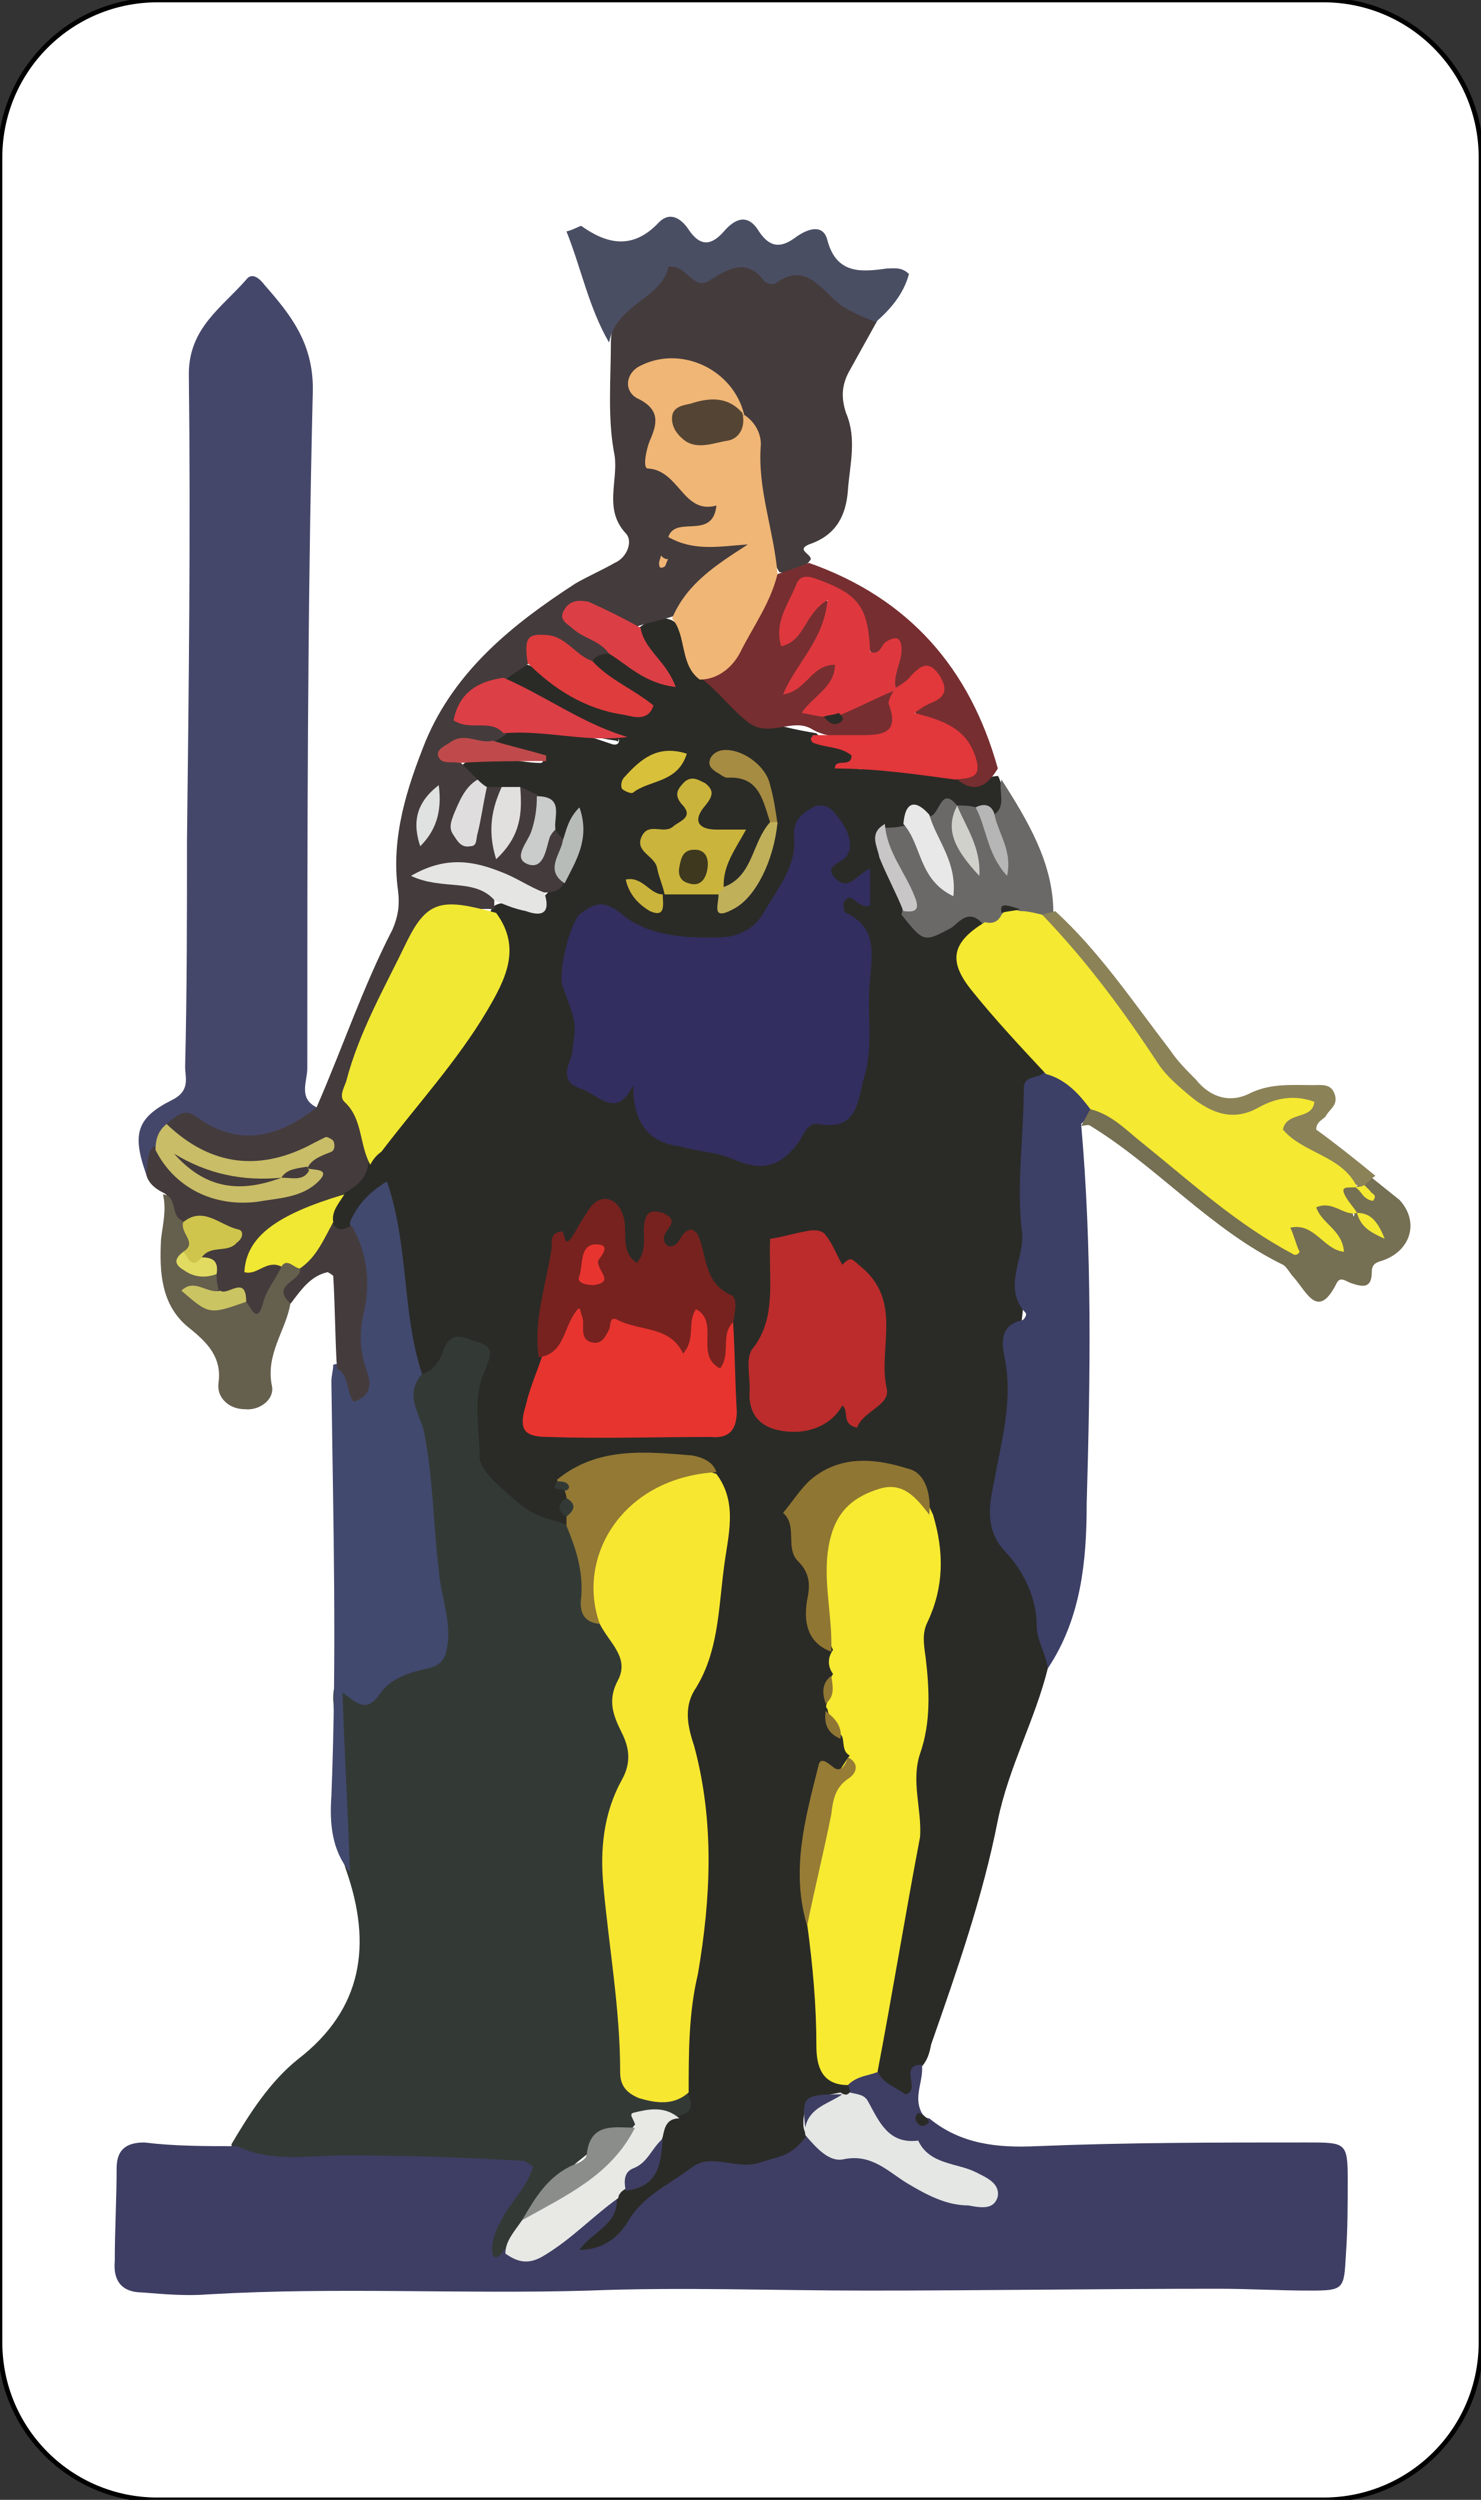 <?xml version="1.0" encoding="utf-8"?>
<!-- Generator: Adobe Illustrator 23.1.1, SVG Export Plug-In . SVG Version: 6.00 Build 0)  -->
<svg version="1.1" id="Livello_1" xmlns="http://www.w3.org/2000/svg" xmlns:xlink="http://www.w3.org/1999/xlink" x="0px" y="0px"
	 viewBox="0 0 80 135" style="enable-background:new 0 0 80 135;" xml:space="preserve">
<rect x="0" y="0" width="80" height="135" fill="#333333" stroke="none"/>
<style type="text/css">
	.st0{fill:#FFFFFF;stroke:#000000;stroke-width:0.251;stroke-miterlimit:10;}
	.st1{fill:#2A2B26;}
	.st2{fill:#333A36;}
	.st3{fill:#3E3E64;}
	.st4{fill:#45476A;}
	.st5{fill:#443B3C;}
	.st6{fill:#3C3F66;}
	.st7{fill:#42496E;}
	.st8{fill:#762E30;}
	.st9{fill:#4A4E63;}
	.st10{fill:#756F53;}
	.st11{fill:#6A6968;}
	.st12{fill:#655F4E;}
	.st13{fill:#8B8258;}
	.st14{fill:#322E5F;}
	.st15{fill:#F8E730;}
	.st16{fill:#F7EA31;}
	.st17{fill:#F5E931;}
	.st18{fill:#F0B675;}
	.st19{fill:#F1E833;}
	.st20{fill:#BC2C2C;}
	.st21{fill:#E8342F;}
	.st22{fill:#77221F;}
	.st23{fill:#E5E7E5;}
	.st24{fill:#E2373B;}
	.st25{fill:#907633;}
	.st26{fill:#937934;}
	.st27{fill:#E8E9E5;}
	.st28{fill:#CBB43C;}
	.st29{fill:#DD3F46;}
	.st30{fill:#DF3C3E;}
	.st31{fill:#977C35;}
	.st32{fill:#DB3F45;}
	.st33{fill:#E5E6E3;}
	.st34{fill:#E9E8E9;}
	.st35{fill:#C04A4B;}
	.st36{fill:#A68B42;}
	.st37{fill:#C1B05A;}
	.st38{fill:#DFDDDE;}
	.st39{fill:#E1E0DF;}
	.st40{fill:#D8C03A;}
	.st41{fill:#CACCCB;}
	.st42{fill:#C8C6C7;}
	.st43{fill:#B8BCB9;}
	.st44{fill:#B6B6B6;}
	.st45{fill:#8A8D89;}
	.st46{fill:#C9BD67;}
	.st47{fill:#CFC54C;}
	.st48{fill:#CBC462;}
	.st49{fill:#E0E1E1;}
	.st50{fill:#E1DB62;}
	.st51{fill:#DE383E;}
	.st52{fill:#D1D1CC;}
	.st53{fill:#544433;}
	.st54{fill:#3D381E;}
</style>
<path class="st0" d="M71.5,135h-63c-4.7,0-8.5-3.8-8.5-8.5V8.5C0,3.8,3.8,0,8.5,0h63C76.2,0,80,3.8,80,8.5v118
	C80,131.2,76.2,135,71.5,135z"/>
<path class="st1" d="M56.6,90.1c-0.7,2.8-2.1,5.3-2.7,8.2c-0.8,4.1-2.2,8.1-3.6,12.1c-0.1,0.5-0.2,0.9-0.6,1.3
	c-0.7,0.5,0.3,1.8-0.8,1.9c-1.1,0.1-1.8-0.7-2.1-1.8c0.4-4.3,1.6-8.5,1.8-12.8c0.3-4.8,0.2-9.6,1.2-14.3c0.2-0.8-0.1-1.6-0.2-2.4
	c-0.2-1.2-0.2-2.6-1.9-2.8c-1.9-0.3-3.3,0.3-4.4,1.7c-0.2,0.3-0.4,0.6-0.2,0.9c1.1,2,0.6,4.5,1.8,6.5c0.3,0.5,0.2,1.2,0.3,1.8
	c-0.1,0.5-0.2,0.9-0.2,1.4c0,0.2,0,0.4,0,0.6c0.1,0.6,0.4,1,0.7,1.5c0.2,0.4,0.4,0.8,0.3,1.2c-2.1,1.3-2.3,3.3-2.2,5.5
	c0,1.2-0.1,2.4,0.1,3.5c0.7,1.8,0.7,3.7,0.7,5.5c0,1.1,0.3,2,1.2,2.7c0.2,0.2,0.2,0.4,0.2,0.6c-0.1,0.2-0.3,0.4-0.5,0.5
	c-0.8,0.3-2,0.3-1.7,1.7c0,0.2,0,0.4,0,0.7c-0.6,1.4-1.7,2-3.2,1.8c-2.7-0.4-4.7,0.8-6.3,2.9c-0.2,0.3-0.4,0.5-0.7,0.7
	c-0.8,0.5-1.7,1.5-2.5,0.6c-0.7-0.8,0.6-1.2,1-1.8c0.3-0.4,0.5-0.8,0.8-1.2c0.2-0.3,0.4-0.5,0.7-0.7c1.2-0.5,1.6-1.5,1.7-2.7
	c0.1-0.5,0.4-1,0.9-1.2c0.9-0.4,0.5-1.2,0.5-1.8c-0.1-1.9-0.1-3.8,0.3-5.7c0.8-4,0.8-8.1-0.1-12.1c-0.4-1.6-0.1-3.1,0.5-4.6
	c1.1-3.1,1.6-6.3,0.8-9.6c-0.9-1.7-2.5-1-3.9-1.1c-1.2-0.1-2.3,0.5-3.5,0.8c-0.1,0-0.3,0-0.5,0.1c0.1,0.1,0.1,0.2,0.3,0.4
	c0.1,0.2,0.1,0.3,0.1,0.5c-0.1,0.5,0,1-0.1,1.4c-0.1,0.2-0.3,0.3-0.5,0.4c-2.9-0.3-4.7-2.1-4.8-5c0-0.5,0.1-1,0-1.4
	c-0.2-1.1,1-2.4,0.1-3.1c-1-0.7-1.3,1.5-2.5,1.2c-1.3-1.3-1.3-3.1-1.5-4.8c-0.2-1.4-0.2-2.8-0.6-4.2c-0.9-0.2-1,0.7-1.5,0.9
	c-0.5,0.3-1,0.7-1.5-0.1c-0.2-0.6,0-1.1,0.4-1.6c0.5-0.6,1.1-1.1,1.4-1.8c1.6-2.7,3.8-4.9,5.6-7.5c1.2-1.8,1.9-3.7,1.2-5.9
	c0-0.2,0.1-0.4,0.2-0.6c0.8-0.7,2,0.5,2.8-0.6c0.3-0.3,0.6-0.6,0.8-0.9c0.3-0.6,0.7-1.2,0.9-1.9c0-0.2,0-0.3-0.1-0.4
	c0,0.3-0.2,0.4-0.4,0.6c-0.4,0-0.6-0.1-0.8-0.4c-0.3-0.5-0.2-1.2-0.8-1.5c-0.3-0.2-0.7-0.3-1-0.4c-0.3,0-0.6-0.1-0.9-0.1
	c-0.3,0-0.6-0.1-0.9-0.2c-0.3-0.2-0.6-0.3-0.8-0.6c-0.3-0.4-1-0.8-0.3-1.4c1.4-0.6,2.8,0,4.1,0c0.3,0,0-0.6,0-0.3
	c0,0.1,0,0.1-0.1,0.1c-0.9,0.2-1.6-0.1-2.4-0.5c-0.2-0.4,0.1-0.7,0.4-0.9c2.2-0.8,4.2,0,6,0.6c0.5,0.1,0.3-0.5,0.3-0.2
	c0,0,0,0.1-0.1,0c-2.3-0.3-4.4-1.2-6.1-2.8c-0.2-1,0.6-1.2,1.3-1.3c1.8,0.6,3.1,2.2,5.2,2.3c-0.5-0.9-1.8-1-1.9-2.2
	c0.1-0.5,0.5-0.7,1-0.8c0.8,0,1.4,0.6,2.1,1c-0.3-0.7-1-1.4-0.5-2.2c0.6-0.5,1.2-0.8,1.9-0.5c1.2,0.7,1,2.2,1.9,3.1
	c1.4,2.1,3.6,2.6,5.9,3c0.6,0.7,2.1,0.5,2.1,1.2c-0.1,1.3,0.7,0.5,0.9,0.5c1.4-0.1,2.8,0.4,4.2,0.6c0.9,0.4,1.7,0.1,2.6,0
	c0.1,0.1,0.1,0.3,0.2,0.4c0.3,0.6,0.4,1.3,0,1.9c-0.4,0.3-0.8,0.2-1.2,0.1c-0.3,0-0.6-0.1-0.9-0.2c-0.2,0-0.4,0-0.5,0
	c-0.5,0-0.8,0.3-1.3,0.4c-0.5,0-0.9,0.1-1.3,0.4c-0.2,0.2-0.5,0.3-0.6,0.5c-0.4,1.4,0.5,2.5,1,3.7c0.4,0.9,1,1.1,1.9,0.6
	c0.7-0.4,1.6-1.1,2.1,0.3c-1.2,1.5-0.9,2.8,0.2,4.2c1,1.3,2.8,2,3.2,3.9c-1.7,2.5-0.8,5.3-1,7.9c-0.2,2.3-0.4,4.6-0.7,6.9
	c-0.4,3-0.6,6-1,9c-0.1,0.9,0.5,1.6,1,2.4C56.3,85.8,56.9,87.8,56.6,90.1z"/>
<path class="st2" d="M22.8,74.2c0.7-0.2,1-0.8,1.2-1.4c0.5-1.1,1.3-0.4,1.9-0.3c0.9,0.3,0.5,0.9,0.3,1.5c-0.7,1.5-0.3,3.1-0.3,4.6
	c0,0.6,0.5,1.1,1,1.6c1.7,1.5,1.6,1.5,3.6,2.1c1.3,0.6,1.2,1.8,1.3,2.8c0.1,1,0.3,1.9,1.1,2.5c0.4,0.4,0.9,0.9,0.8,1.4
	c-0.3,2.7,1.1,5.4,0,8.2c-1.3,3.3-0.2,6.8,0,10.1c0,0.6,0.2,1.3,0.2,1.9c0.2,3.1,0.2,3.1,3.1,3.6c0.4,0.7,0.6,1.3-0.5,1.5
	c-0.9-0.3-1.8-0.2-2.4,0.7c-2.5,1-4.2,2.8-5.8,4.9c-0.5,0.6-0.7,1.4-1.1,2c-1.2,0.8-1.4,0-1.3-1c0.1-1.3,1.1-2.3,1.7-3.6
	c-2.9-0.6-5.7-0.5-8.5-0.4c-1.6,0.1-3.2,0-4.8-0.1c-0.7,0-1.7,0.2-1.8-1c1-1.7,2.1-3.4,3.6-4.6c3.5-2.7,4-6.2,2.6-10.2
	c-1-3-0.4-6.1-0.7-9.2c0-0.5,0-1.1,0.7-0.9c1.7,0.4,2.4-1.2,3.7-1.6c1-0.3,0.9-1.4,0.7-2.3c-0.7-3.6-0.5-7.3-1.3-10.9
	C22,75.5,21.6,74.5,22.8,74.2z"/>
<path class="st3" d="M12.8,115.9c1.9,0.9,3.9,0.5,5.8,0.5c3.2,0,6.5,0.1,9.7,0.3c0.1,0,0.3,0.2,0.5,0.3c-0.3,1-1,1.7-1.5,2.5
	c-0.4,0.7-0.8,1.4-0.7,2.2c0.1,0.4,0.5,0.1,0.6-0.2c1.5-0.2,2.8-1,3.9-1.9c0.6-0.5,1.1-1.4,2.2-1c0.2,1.5-1.3,1.9-2,2.9
	c1.3,0,2.1-0.7,2.6-1.5c0.8-1.4,2.2-2,3.4-2.9c1.1-0.9,2.4,0.1,3.7-0.3c1.2-0.4,1.7-0.3,2.6-1.5c3.3,0.3,5.9,2.4,9,3.2
	c-2.1-2-5.6-2.3-6.7-5.6c0-0.1-0.1-0.3-0.1-0.4c0.2-1,0.8-1,1.6-0.7c0.2,0.7,1,0.9,1.5,1.3c0.9-0.2-0.4-1.6,0.9-1.6
	c0.1,0.8-0.4,1.6-0.1,2.4c0.1,0.3,0.3,0.5,0.5,0.5c1.7,1.4,3.7,1.6,5.8,1.5c4.9-0.2,9.7-0.2,14.6-0.2c2.1,0,2.2,0,2.2,2
	c0,1.4,0,2.7-0.1,4.1c-0.1,1.8-0.1,1.9-1.9,1.9c-1.7,0-3.3-0.1-5-0.1c-6.3,0-12.7,0.1-19,0.1c-5,0-10-0.2-15,0
	c-6.8,0.2-13.6-0.2-20.5,0.2c-1.2,0.1-2.4,0-3.6-0.1c-1.1,0-1.6-0.6-1.5-1.7c0-1.7,0.1-3.4,0.1-5c0-1,0.5-1.4,1.5-1.4
	C9.4,115.9,11.1,115.9,12.8,115.9z"/>
<path class="st4" d="M8,63.7c-0.9-2.4-0.7-3.3,1.3-4.3c1-0.5,0.7-1.2,0.7-1.8c0.1-4.1,0.1-8.1,0.1-12.2c0.1-8.4,0.2-16.8,0.1-25.2
	c0-2.5,1.8-3.6,3.1-5.1c0.3-0.4,0.7-0.1,1,0.3c1.4,1.6,2.6,3.1,2.6,5.6c-0.3,12.2-0.3,24.4-0.3,36.7c0,0.7-0.5,1.6,0.5,2.1
	c-0.9,1.7-3.3,2.4-5.7,1.8c-0.6-0.2-1.2-0.9-2-0.4c-0.4,0.3-0.5,0.8-0.7,1.3C8.6,62.9,8.5,63.4,8,63.7z"/>
<path class="st5" d="M9,60.7c0.5-0.4,0.9-0.9,1.6-0.4c2.3,1.7,4.5,1.1,6.5-0.5c1.4-3.2,2.5-6.5,4.1-9.6c0.3-0.7,0.4-1.3,0.3-2.1
	C21.1,45.2,22,42.5,23,40c1.6-3.8,4.7-6.3,8.1-8.5c0.7-0.4,1.4-0.7,2.1-1.1c0.7-0.3,1-1.2,0.6-1.6c-1.2-1.3-0.4-2.8-0.6-4.2
	c-0.4-2-0.2-4.1-0.2-6.2c0.1-2.3,2.5-4.4,4.6-4.3c1.5,0.1,3.1,0.3,4.6,0.2c2.6-0.1,3.6,1.6,5.2,3c-0.5,0.9-1,1.8-1.5,2.7
	c-0.4,0.7-0.5,1.4-0.2,2.3c0.6,1.4,0.2,2.8,0.1,4.2c-0.1,1.3-0.6,2.4-2.1,2.9c-0.7,0.3,0.1,0.5,0.1,0.8c-0.4,0.6-1,0.8-1.7,0.7
	c-1-1.7-1.5-3.6-1.6-5.6c0-0.9-0.1-1.7-0.5-2.5c-0.1-0.2-0.2-0.4-0.3-0.6c-0.3-1.2-1-2-2.2-2.2c-1.9-0.4-2,0.1-1.9,2
	c0.1,2.3,1.2,3.4,2.8,4.8c1.4,1.2,0.1,1.8-1.1,2.1c0,0,0,0.1,0.3,0.1c1,0,2.5-0.9,3,0.2c0.4,1.1-1.2,1.5-2,2.1
	c-0.8,0.6-1.2,1.7-2.3,2c-0.6,0.2-1.2,0.3-1.8,0.5c-1.1,0.7-1.8-0.7-2.8-0.4c0.1,0.9,1.6,0.7,1.2,1.9c-0.4,0-0.7,0.1-0.9,0.4
	c-1.1,0.3-2.3-1.5-3.4,0.1c-0.4,0.3-0.9,0.6-1.3,0.9c-0.3,0.7-1.2,0.8-1.5,1.5c0.1,0.9,1.7,0.3,1.5,1.5c-0.2,0.1-0.3,0.2-0.5,0.3
	c-0.4,0.9-1.2,0.3-1.8,0.5c-0.7,0.2-0.2,0.5-0.1,0.7c0.3,0.3,0.6,0.6,0.9,0.9c0.1,0.7-0.4,1.3-0.6,2c0.4-0.5,0.4-1.3,1.1-1.6
	c0.3,0,0.6,0,0.8,0c0.6,0.9,0.2,1.7,0,2.6c0.5-0.8,0.3-1.9,1-2.6c0.3,0.1,0.6,0.3,0.9,0.4c0.5,0.4,0.5,1,0.3,1.5
	c-0.8,1.8,0.9-0.4,0.7,0.4c0.1,0.2,0.3,0.4,0.4,0.5c0.8,0.7-0.3,1.6,0.1,2.3c-0.2,0.5-0.6,0.6-1.1,0.6c-1.9,0.6-3.2-1.5-4.9-1.1
	c0.7,0.3,2,0,2.2,1.4c0,0.2,0,0.4,0,0.6c-3-0.2-4.5,1.6-5.5,4.2c-0.8,2.3-2.7,4.4-1.5,7.2c0.3,0.8,0.1,1.6,0.2,2.3
	c-0.1,0.9-0.7,1.3-1.4,1.7c-1,1-2.4,1.4-3.6,2.2c-1.3,0.9-0.4,1.2,0.3,1.6c0.1,0.9-0.4,1.6-0.7,2.4c-0.4,0.8-1,0.5-1.5,0
	c-0.3-0.5-0.9-0.7-1.4-1c-0.2-0.2-0.3-0.5-0.4-0.8c-0.1-0.5-0.5-0.9-0.5-1.4c0.1-0.6,0.9-0.5,1-1.1c-0.6-0.4-1.4-0.3-2-0.4
	c-0.9-0.2-0.2-1.3-0.9-1.6c-0.4-0.2-0.8-0.5-0.9-1c0.1-0.5,0-1.1,0.4-1.5c2.2,1.7,4.5,2.8,7.3,1.8c0.4-0.1,0.7-0.3,0.8-0.8
	c0-0.2,0-0.4,0.1-0.5c-2.6,0.6-3.6,0.6-5,0.2C10.4,62.5,9.3,62.1,9,60.7z"/>
<path class="st6" d="M56.6,90.1c-0.1-0.8-0.6-1.5-0.6-2.3c0-1.5-0.7-2.9-1.6-3.9c-1.2-1.2-1-2.5-0.7-3.9c0.4-2.2,1-4.3,0.6-6.5
	c-0.1-0.6-0.5-1.9,0.9-2.2c0.1,0,0.3-0.3,0.2-0.4c-1.3-1.4,0-3-0.2-4.4c-0.3-2.5,0.1-5.1,0.1-7.7c0-0.8,0.8-0.5,1.1-0.9
	c1.5-0.4,2.1,0.6,2.6,1.7c0.1,0.6-0.3,0.8-0.6,1.1c0.6,6.8,0.5,13.6,0.3,20.5C58.7,84.3,58.4,87.4,56.6,90.1z"/>
<path class="st7" d="M22.8,74.2c-1,1.1-0.1,2.2,0.1,3.1c0.5,2.5,0.5,5,0.8,7.5c0.1,1.3,0.6,2.5,0.5,3.8c-0.1,0.8-0.2,1.3-1.1,1.5
	c-0.9,0.2-2,0.5-2.6,1.4c-0.7,1-1.2,0.5-2-0.1c0.1,3.2,0.3,6.5,0.4,9.7c-1-1.2-1.1-2.7-1-4.1c0.3-7.5,0.1-14.9,0-22.4
	c0-0.3,0.1-0.6,0.1-0.9c0.5-0.2,0.8,0.5,0.9,0.5c0.5-0.2,0.1-0.6,0-0.9c-0.2-2.4,0.3-4.9,0-7.3c0.4-0.9,1-1.6,2-2.2
	C22.1,67.3,21.7,70.9,22.8,74.2z"/>
<path class="st8" d="M42,31c0.6-0.2,1.2-0.4,1.7-0.6c5.4,1.9,8.7,5.7,10.2,11.1c-0.6,1-1.3,1.4-2.3,0.5c1.4-1.5-0.2-2.1-1-2.6
	c-1.3-0.7-1.7-1.2-0.6-2.4c-0.7-0.2-1.2,0.5-1.7,0.1c-0.9-1.5-2-2.8-2.8-4.3c-0.8-1.4-1.7-1.1-2.6,0.6c0.7-0.3,1.1-1.9,1.9-0.8
	c1,1.5-0.6,2.5-1.2,3.6c0.4-0.5,0.9-1.1,1.6-0.6c0.7,0.5,0.2,1.1-0.1,1.7c-0.2,0.3-0.6,0.5-0.4,1c0.5,0.4,0.7,0.1,0.8-0.4
	c1-0.3,1.7-1.7,3-0.6c0.3,2.3-0.1,2.8-2.3,2.6c-0.8-0.1-1.6-0.1-2.3-0.5c-1.1-0.7-2.3,0.5-3.5-0.4c-1-0.8-1.7-1.8-2.7-2.5
	C39.7,35.2,40.3,32.7,42,31z"/>
<path class="st9" d="M47.3,17.4c-0.7-0.3-1.5-0.6-2.1-1.1c-1-0.9-1.8-2.1-3.3-1c-0.1,0.1-0.5,0-0.6-0.1c-0.9-1.2-1.8-0.8-2.9-0.1
	c-1,0.7-1.2-0.8-2.3-0.7c-0.3,1.7-2.8,2-3.2,4.1c-1.1-1.9-1.5-4-2.3-6c0.4-0.1,0.7-0.3,0.8-0.3c1.4,1,2.8,1.3,4.2-0.2
	c0.6-0.6,1.2-0.2,1.6,0.4c0.6,0.9,1.2,0.9,1.9,0.1c0.6-0.7,1.3-1,1.9,0c0.6,0.9,1.2,0.9,2,0.3c0.7-0.5,1.5-0.7,1.7,0.2
	c0.5,1.8,1.8,1.7,3.2,1.5c0.4,0,0.8-0.1,1.2,0.3C48.8,15.9,48.1,16.7,47.3,17.4z"/>
<path class="st10" d="M58.4,60.8c0.2-0.3,0.3-0.6,0.5-0.9c1.1-0.5,1.7,0.4,2.5,0.9c2.3,1.6,4.3,3.5,6.6,5c0.5,0.4,1,1.4,1.9,0.2
	c0.5-0.6,1.4,0.4,1.9,0.8c-0.3-0.5-1.4-0.8-0.9-1.6c0.6-0.9,1.4-0.1,2,0.2c0.1,0,0.2,0.1,0.2,0.3c0.1-0.1,0.1-0.2-0.1-0.2
	c-0.4-0.5-1.5-0.8-0.4-1.6c0.2,0,0.4,0,0.5,0c0.3,0.3,0.3,0.1,0.4-0.2c0.2-0.2,0.3-0.3,0.6-0.1c0.5,0.4,1,0.8,1.5,1.2
	c1.1,1.2,0.6,2.8-1,3.3c-0.4,0.1-0.5,0.3-0.5,0.6c0,0.9-0.5,0.8-1.1,0.6c-0.3-0.1-0.6-0.4-0.8,0c-1,2-1.6,0.5-2.3-0.3
	c-0.2-0.2-0.4-0.6-0.6-0.7c-3.9-1.9-6.8-5.3-10.4-7.5C58.8,60.7,58.6,60.8,58.4,60.8z"/>
<path class="st11" d="M51.7,43.5c0.3,0,0.7,0,1,0.1c0.9,0.5,0.8,1.6,1.1,2.2c0.2,0.5,0.5,0.1,0.2,0.3c0,0-0.1,0-0.1-0.2
	c-0.1-0.6-0.7-1.2-0.2-1.9c0.7-0.5,0.2-1.3,0.4-1.9c1.4,2.2,2.8,4.5,2.8,7.2c-0.1,0.2-0.3,0.3-0.5,0.4c-0.4,0.1-0.8,0.1-1.3,0
	c-0.3,0.3-0.8-1.1-1.1,0.1c-0.3,0.3-0.7,0.4-1,0c-0.7-0.7-1.2,0-1.6,0.3c-1.5,0.8-1.5,0.8-2.7-0.7c0.4-1.7-1.7-2.9-1-4.7
	c0.4,0,0.7,0,1.1-0.1c1.3,0.2,1.1,1.5,1.8,2.2c-0.1-0.9-0.9-1.7-0.4-2.7C50.8,44,50.8,42.4,51.7,43.5c-0.5,0.8,0.4,1.4,0.5,2.1
	C52.1,44.9,51.3,44.3,51.7,43.5z"/>
<path class="st12" d="M13.3,70.3c0.3,0.4,0.6,1.2,0.9,0.1c0.2-0.8,0.7-1.3,1-2c0.2-1.2,0.7-0.4,1.1-0.1c0.4,0.8-1,1.2-0.6,2
	c-0.2,1.5-1.4,2.8-1,4.6c0.1,0.7-0.7,1.3-1.5,1.2c-0.8,0-1.5-0.6-1.4-1.4c0.2-1.4-0.6-2.2-1.6-3c-1.5-1.2-1.6-3-1.5-4.8
	c0.1-0.8,0.3-1.6,0.1-2.4c0.8,0.1,0.4,1.1,1,1.4c0.6,0.4,0.8,0.9,0.6,1.6c-0.2,1.1,1,0.7,1.3,1.2c0,0.3,0,0.6,0.1,0.9
	c-0.2,0.6-0.8,0.3-1.1,0.4C11.5,70.7,12.4,70,13.3,70.3z"/>
<path class="st13" d="M56.3,49.4c0.2-0.1,0.5-0.1,0.7-0.2c2.4,2.2,4.2,4.9,6.2,7.5c0.4,0.6,0.9,1.1,1.4,1.6c0.8,1,1.9,1.3,3,0.7
	c1.1-0.5,2.2-0.4,3.3-0.4c0.5,0,1-0.1,1.2,0.5c0.2,0.6-0.3,0.8-0.5,1.2c-0.2,0.2-0.5,0.3-0.5,0.7c1.1,0.8,2.1,1.6,3.2,2.5
	c-0.2,0.1-0.3,0.3-0.5,0.4c-0.1,0.3-0.3,0.3-0.5,0.1l0,0c-1.2-0.7-2.4-1.2-3.5-2c-0.8-0.6-1.2-1.3-0.3-2.3c-3.1,1.9-5.2,0.5-7.1-1.8
	c-2-2.4-3.5-5.2-5.8-7.3C56.3,50.4,56.1,49.9,56.3,49.4z"/>
<path class="st5" d="M15.7,70.4c-1.1-1,0.5-1.2,0.5-1.8c0.3-1,0.6-2.2,1.8-2.5c0.3,0.5,0.7,0.2,1,0.1c0.8,1.4,1,2.9,0.7,4.5
	c-0.3,1.1-0.3,2.2,0.1,3.3c0.3,0.8,0.2,1.4-0.7,1.7c-0.4-0.5-0.2-1.4-0.9-1.8c-0.1-1.7-0.1-3.3-0.2-5c0,0-0.1-0.1-0.3-0.2
	C16.8,68.9,16.3,69.6,15.7,70.4z"/>
<path class="st1" d="M50.2,114.6c-0.2,0.2-0.4,0.3-0.6,0.1c-0.2-0.2-0.2-0.4,0-0.6C49.9,114.2,50.1,114.4,50.2,114.6z"/>
<path class="st14" d="M34.2,58.6c-0.9,1.9-1.9,0.5-2.8,0.2c-1.3-0.4-0.6-1.4-0.5-1.9c0.2-1.6,0.3-1.5-0.5-3.6c-0.3-0.7,0.4-3.6,1-4
	c0.6-0.4,1.1-0.8,2.1,0c1.5,1.3,3.7,1.4,5.7,1.3c0.9-0.1,1.7-0.6,2.1-1.4c0.7-1.2,1.7-2.4,1.6-3.9c-0.1-0.9,0.3-1.3,1-1.7
	c0.4-0.2,0.8-0.1,1.1,0.2c0.5,0.6,1,1.2,0.9,2.1c0,0.1-0.1,0.1-0.1,0.2c-0.1,0.5-1.5,0.6-0.6,1.4c0.7,0.6,1.1-0.3,1.8-0.6
	c0,0.7,0,1.4,0,2c-0.2,0.1-0.4,0-0.6-0.1c-0.2-0.1-0.5-0.6-0.8-0.1c-0.1,0.1,0,0.6,0.1,0.6c1.7,0.8,1.4,2.2,1.3,3.6
	c-0.2,1.7,0.2,3.5-0.3,5.2c-0.4,1.3-0.3,3-2.5,2.6c-0.5-0.1-0.8,0.5-1,0.9c-1,1.4-2,1.7-3.6,1c-0.9-0.4-1.9-0.4-2.9-0.7
	C35,61.7,34.2,60.6,34.2,58.6z"/>
<path class="st15" d="M37.2,113c-0.8,0.7-1.7,0.6-2.7,0.3c-0.7-0.3-1-0.7-1-1.4c0-3.4-0.6-6.7-0.9-10c-0.2-2,0-4,1-5.8
	c0.5-0.9,0.4-1.7,0-2.5c-0.5-1-0.8-1.8-0.2-2.9c0.6-1.2-0.5-2-1-3c-1.3-2.3-0.7-4.4,0.9-6.3c1.4-1.7,3.2-2.6,5.4-1.8
	c1.2,1.6,0.6,3.4,0.4,5.1c-0.3,2.3-0.3,4.6-1.6,6.6c-0.6,1-0.3,2.1,0,3c1.1,4.1,0.9,8.2,0.2,12.3C37.2,108.7,37.2,110.8,37.2,113z"
	/>
<path class="st16" d="M47.4,111.9c-0.5,0.2-1.1,0.2-1.6,0.7c-1.4,0-1.7-1-1.7-2.1c0-2.2-0.2-4.4-0.5-6.6c0.2-1,0.2-2,0.2-3
	c0.1-2.2,0.8-4.3,2.1-6.1c-0.4-0.2-0.3-0.7-0.4-1c-0.3-0.5-0.7-0.9-0.8-1.5c-0.1-0.1-0.1-0.2,0-0.4c0.2-0.5,0-1.1,0.3-1.5
	c-0.3-0.4-0.3-0.9,0-1.3c-1.1-2.2-1-4.6-0.3-6.9c0.4-1.5,1.8-2.2,3.3-2.3c1.4-0.1,1.9,0.8,2.4,1.9c0.6,2,0.6,3.9-0.3,5.8
	c-0.3,0.6-0.2,1.2-0.1,1.9c0.2,1.7,0.3,3.5-0.3,5.2c-0.5,1.5,0.1,3,0,4.5C48.9,103.4,48.2,107.7,47.4,111.9z"/>
<path class="st17" d="M56.3,49.4c2.4,2.5,4.4,5.2,6.3,8.1c0.4,0.6,1.1,1.2,1.7,1.7c1.1,0.9,2.3,1.4,3.7,0.6c0.9-0.5,1.9-0.7,3-0.3
	c-0.1,1-1.5,0.5-1.7,1.5c1.1,1.3,3.2,1.4,4,3.1c-0.4,0.1-1.1-0.2-0.5,0.7c0.2,0.3,0.4,0.5,0.5,0.7l0,0c-0.7,0.2-1.3-0.7-2.2-0.3
	c0.3,0.9,1.4,1.2,1.5,2.4c-1.1-0.1-1.6-1.6-2.9-1.3c0.2,0.4,0.3,0.9,0.5,1.3c-0.1,0.2-0.3,0.2-0.4,0.1c-3-1.6-5.4-3.8-8-5.9
	c-0.9-0.7-1.7-1.6-2.9-1.9c-0.6-0.8-1.3-1.6-2.4-1.9c-1.4-1.5-2.8-3-4-4.5c-1.3-1.6-1.1-2.6,0.7-3.7c0.4,0.1,0.7,0,0.9-0.4
	c0.3-0.4,0.6-0.3,1-0.2C55.5,49.2,55.9,49.3,56.3,49.4z"/>
<path class="st18" d="M42,31c-0.4,1.6-1.3,2.8-2,4.2c-0.4,0.8-1.2,1.5-2.2,1.5c-1.1-0.8-0.7-2.4-1.5-3.3c0.8-1.9,2.4-2.9,4.1-4
	c-1.5,0.1-2.9,0.4-4.3-0.4c0.4-1.2,2.4,0.2,2.6-1.7c-1.8,0.5-2-1.9-3.7-2c-0.3,0-0.1-1,0.1-1.5c0.4-0.9,0.6-1.7-0.7-2.3
	c-0.7-0.4-0.6-1.3,0.1-1.7c2.2-1.2,5.1,0.1,5.7,2.6c-0.1,0-0.1,0.1-0.2,0.1c-0.8,0.1-1.7-0.7-2.4,0.1c-0.2,0.2-0.1,0.5,0.1,0.6
	c1,0.4,1.7-0.3,2.5-0.8c0.6,0.4,0.9,1,0.9,1.6C40.9,26.4,41.8,28.6,42,31z"/>
<path class="st19" d="M20,62.9c-0.6-1.1-0.4-2.5-1.4-3.4c-0.3-0.3,0-0.8,0.1-1.1c0.7-2.7,2.1-5.1,3.3-7.6c1.1-2.2,1.9-2.3,4.8-1.5
	c1.4,1.9,0.5,3.6-0.5,5.3c-1.6,2.7-3.8,5.1-5.7,7.6C20.3,62.4,20.1,62.7,20,62.9z"/>
<path class="st20" d="M41.6,66.9c0.7-0.1,1.3-0.3,1.9-0.4c0.4-0.1,0.9-0.1,1.1,0.2c0.4,0.5,0.6,1.1,0.9,1.6c0.5-0.5,0.5-0.3,1,0.1
	c2.3,1.9,0.9,4.4,1.4,6.6c0.2,0.9-1.3,1.2-1.6,2.1c-0.9-0.2-0.4-0.9-0.8-1.2c-0.6,1.1-2,1.7-3.6,1.3c-1.1-0.3-1.5-1.1-1.4-2.2
	c0-0.7-0.2-1.6,0.1-2.1C42,71.2,41.5,69.1,41.6,66.9z"/>
<path class="st21" d="M39.6,71.4c0.1,1.6,0.1,3.2,0.2,4.8c0,1-0.4,1.5-1.4,1.4c-2.9,0-5.9,0.1-8.8,0c-1.3,0-1.6-0.4-1.2-1.7
	c0.2-0.9,0.6-1.8,0.9-2.7c1.5-2.9,1.5-2.9,5-2.3c1,0.2,2.3,1.4,3.1-0.5c0.3-0.6,1.2,0.1,1.2,0.6C38.6,72.6,39.3,71.2,39.6,71.4z"/>
<path class="st22" d="M39.6,71.4c-0.7,0.7-0.1,1.7-0.7,2.5c-1.4-0.7,0-2.5-1.3-3.2c-0.5,0.7,0,1.6-0.7,2.4c-0.7-1.5-2.3-1.2-3.5-1.8
	c-0.5-0.3-0.4,0.3-0.5,0.5c-0.2,0.4-0.4,0.8-0.9,0.7c-0.6-0.1-0.5-0.7-0.5-1.1c0-0.2-0.1-0.4-0.2-0.8c-0.9,0.9-0.7,2.5-2.2,2.7
	c-0.3-2,0.4-3.9,0.7-5.9c0-0.3-0.1-0.8,0.5-0.9c0.3,0,0.1,1,0.6,0.3c0.2-0.3,0.4-0.7,0.6-1c0.2-0.3,0.4-0.7,0.7-0.9
	c0.6-0.4,1.3,0,1.5,0.9c0.2,0.8-0.2,1.8,0.7,2.4c0.6-0.7,0.3-1.5,0.4-2.1c0.1-0.6,0.3-0.8,1-0.6c0.7,0.3,0.5,0.6,0.2,1
	c-0.2,0.3-0.2,0.6,0.1,0.8c0.7,0.1,0.6-0.9,1.3-0.9c0.1,0.1,0.3,0.2,0.3,0.3c0.5,1.1,0.3,2.5,1.7,3.2C39.9,70,39.7,70.9,39.6,71.4z"
	/>
<path class="st23" d="M45.9,113c0.4,0.1,0.8,0.1,1,0.5c0.6,1.1,1.1,2.3,2.7,2.1c0.6,1.3,2.1,1.2,3.1,1.7c0.6,0.3,1.3,0.6,1.2,1.3
	c-0.2,0.8-1,0.6-1.6,0.5c-1.2,0-2.3-0.6-3.3-1.2c-1-0.6-1.9-1.6-3.4-1.3c-0.8,0.2-1.5-0.6-2.1-1.3c0-0.2-0.1-0.3-0.1-0.5
	c-0.1-1.5,1-1.6,2-1.8C45.7,113.2,45.8,113.1,45.9,113z"/>
<path class="st24" d="M48.3,37.2c0.3-0.2,0.7-0.4,0.9-0.7c0.5-0.5,0.9-0.9,1.5-0.1c0.6,0.9,0.3,1.3-0.5,1.6
	c-0.2,0.1-0.4,0.2-0.8,0.5c1.5,0.4,2.8,0.8,3.3,2.4c0.4,1.2-0.4,1.1-1.1,1.2c-2.2-0.3-4.3-0.6-6.5-0.6c0-0.6,0.9,0,0.9-0.7
	c-0.6-0.5-1.4-0.4-2.1-0.7c0,0-0.1-0.1-0.1-0.2c0-0.1,0.1-0.1,0.1-0.2c0.9,0,1.7,0,2.6,0c1.2,0,2.1-0.1,1.5-1.7
	C48,37.7,48.2,37.5,48.3,37.2L48.3,37.2z"/>
<path class="st25" d="M50.2,81.8c-0.7-0.9-1.4-1.8-2.7-1.4c-1.3,0.4-2.2,1.1-2.6,2.5c-0.6,2.1,0.1,4.2,0,6.3
	c-1.3-0.5-1.5-1.6-1.3-2.8c0.2-0.9,0.1-1.5-0.5-2.1c-0.7-0.7,0-1.9-0.8-2.6c0.6-0.7,1.1-1.6,1.9-2.1c1.5-1,3.2-0.8,4.8-0.3
	C50,79.5,50.3,80.7,50.2,81.8z"/>
<path class="st26" d="M38.7,79.5c-5.1,0.3-7.6,4.6-6.3,8.2c-1-0.1-1.1-0.8-1-1.5c0.1-1.4-0.3-2.6-0.8-3.8c0-0.2,0-0.3,0-0.5
	c0-0.3,0-0.6,0-1c0-0.2-0.1-0.3-0.1-0.5c0.1-0.3-0.4-0.2-0.4-0.5c2.2-1.8,4.8-1.5,7.3-1.3C37.9,78.7,38.5,78.9,38.7,79.5z"/>
<path class="st27" d="M33.4,118.7c-1.4,1-2.5,2.2-4,3.1c-0.8,0.5-1.4,0.4-2.1-0.1c0-0.7,0.5-1.2,0.9-1.8c1.8-1.9,4.2-3.2,6.1-5
	c0.1-0.3-0.4-0.7-0.1-0.8c0.8-0.2,1.7-0.4,2.5,0.3c-0.7,0-0.8,0.5-0.9,1c-0.4,1.1-1.1,2-2,2.8C33.6,118.3,33.4,118.5,33.4,118.7z"/>
<path class="st28" d="M35.9,48.3c-0.1-0.5-0.3-0.9-0.4-1.4c-0.1-0.7-1.3-0.9-0.8-1.8c0.4-0.7,1.2,0,1.7-0.5c0.4-0.3,1.1-0.5,0.4-1.2
	c-0.4-0.5-0.2-0.8,0.2-1.2c0.4-0.3,0.7-0.1,1.1,0.1c0.5,0.4,0.4,0.7,0,1.2c-0.7,0.8-0.4,1.3,0.6,1.3c0.4,0,0.9,0,1.6,0
	c-0.6,1.1-1.3,2-1.2,3.2c0,0.2-0.1,0.3-0.3,0.3C37.8,48.3,36.8,48.3,35.9,48.3L35.9,48.3z"/>
<path class="st29" d="M27.2,39.6c-0.7-0.8-1.8-0.1-2.7-0.7c0.3-1.5,1.3-2.1,2.7-2.3c2.3,1,4.3,2.5,6.7,3.2
	C31.6,40.1,29.4,39.4,27.2,39.6z"/>
<path class="st30" d="M28.5,35.8c-0.2-1.4,0-1.6,1.1-1.5c1,0.1,1.5,1.1,2.4,1.4c0.9,1,2.2,1.5,3.3,2.4c-0.3,0.9-1.1,0.6-1.6,0.5
	C31.6,38.3,29.9,37.2,28.5,35.8z"/>
<path class="st19" d="M18,66c-0.5,0.9-0.9,1.9-1.8,2.5c-0.3,0-0.7-0.6-1-0.1c-0.8-0.4-1.3,0.5-2,0.3c0.1-1.9,1.7-3.1,5.4-4.2
	C18.3,65,17.9,65.4,18,66z"/>
<path class="st31" d="M45.8,94.9c0.6,0.3,0.5,0.8,0.1,1.1c-0.8,0.5-0.9,1.2-1,2c-0.4,2-0.9,4-1.3,6c-0.9-3-0.1-5.8,0.6-8.6
	c0.1-0.6,0.5-0.2,0.9,0.1C45.5,95.7,45.7,95.2,45.8,94.9z"/>
<path class="st32" d="M32.9,35.3c-0.5-0.7-1.3-0.8-1.9-1.3c-0.3-0.3-0.9-0.5-0.5-1.1c0.3-0.5,0.8-0.5,1.3-0.4
	c0.9,0.4,1.9,0.9,2.8,1.4c0.2,1.2,1.4,1.8,1.9,3.2C34.8,36.9,33.9,35.9,32.9,35.3z"/>
<path class="st33" d="M26.7,48.6c-1.1-1.2-2.8-0.5-4.5-1.3c1.9-1.1,3.4-0.8,4.9-0.2c0.8,0.3,1.5,0.8,2.3,1.1c0.3,0.9,0.1,1.4-1,1
	C27.9,49.1,27.3,48.9,26.7,48.6z"/>
<path class="st34" d="M50.2,44c0.4,1.4,1.5,2.5,1.3,4.4c-1.9-0.9-1.7-2.8-2.7-3.9C48.9,43.2,49.5,43.2,50.2,44z"/>
<path class="st35" d="M24.8,41.2c-0.4-0.1-0.9,0.1-1.1-0.3c-0.2-0.4,0.3-0.6,0.6-0.8c0.8-0.6,1.6,0.1,2.3-0.1c1,0.3,1.9,0.5,2.9,0.8
	c0,0.1,0,0.2,0,0.3C28,41.1,26.4,41.1,24.8,41.2z"/>
<path class="st36" d="M41.6,44.4c-0.4-1.2-0.6-2.5-2.3-2.4c-0.2,0-0.4-0.2-0.6-0.3c-0.3-0.2-0.5-0.4-0.3-0.8
	c0.2-0.3,0.5-0.4,0.8-0.4c1,0,2.2,0.9,2.4,1.9c0.2,0.7,0.3,1.4,0.4,2.1C41.8,44.7,41.7,44.7,41.6,44.4z"/>
<path class="st37" d="M41.6,44.4c0.1,0,0.3,0,0.4,0c-0.2,2.1-1.2,4.1-2.4,4.7c-1.3,0.7-0.7-0.4-0.8-0.9c0.2-0.1,0.3-0.2,0.3-0.3
	C40.7,47.3,40.6,45.5,41.6,44.4z"/>
<path class="st38" d="M26.3,42.5c-0.2,0.9-0.3,1.7-0.5,2.5c-0.1,0.3,0,0.7-0.4,0.7c-0.5,0.1-0.7-0.3-0.9-0.6c-0.3-0.4-0.1-0.8,0-1.1
	c0.3-0.7,0.6-1.5,1.3-1.9C25.9,42.2,26.1,42.4,26.3,42.5z"/>
<path class="st39" d="M28.1,42.5c0.1,1.3,0.1,2.6-1.3,3.9c-0.5-1.6-0.2-2.8,0.3-3.9C27.5,42.5,27.8,42.5,28.1,42.5z"/>
<path class="st40" d="M37.1,40.7c-0.5,1.6-2,1.4-2.9,2.1c-0.1,0.1-0.5-0.1-0.6-0.2c-0.1-0.2,0-0.5,0.1-0.6
	C34.6,41,35.5,40.2,37.1,40.7z"/>
<path class="st41" d="M30,44.8c-0.1,0.1-0.2,0.2-0.3,0.4c-0.2,0.6-0.3,1.7-1.1,1.5c-1-0.3-0.1-1.2,0.1-1.8c0.2-0.6,0.3-1.2,0.3-1.9
	C30.5,43,29.9,44.1,30,44.8z"/>
<path class="st42" d="M47.8,44.5c0.1,1.5,1.1,2.6,1.6,3.9c0.3,0.7,0.1,0.9-0.6,0.8c-0.4-1-0.9-1.9-1.3-2.9
	C47.4,45.7,46.9,45,47.8,44.5z"/>
<path class="st43" d="M30.5,47.7c-1.1-0.7-0.2-1.6-0.1-2.3c0.2-0.6,0.3-1.2,0.9-1.8C31.9,45.3,31.1,46.5,30.5,47.7z"/>
<path class="st44" d="M53.7,43.9c0.2,1.1,1,2,0.7,3.4c-1.1-1.2-1.1-2.6-1.7-3.7C53.1,43.4,53.5,43.4,53.7,43.9z"/>
<path class="st3" d="M33.8,118.3c-0.1-0.5-0.1-1,0.4-1.2c0.8-0.3,1-1.1,1.6-1.6C35.7,116.8,35.6,118.1,33.8,118.3z"/>
<path class="st28" d="M35.8,48.3c0,0.5,0.2,1.3-0.7,0.9c-0.5-0.3-1.1-0.8-1.3-1.7C34.7,47.3,35.1,48.3,35.8,48.3
	C35.9,48.3,35.8,48.3,35.8,48.3z"/>
<path class="st3" d="M45.5,113.1c-0.7,0.5-1.8,0.7-2,1.8C43.3,113.2,43.4,113.1,45.5,113.1z"/>
<path class="st2" d="M30.6,80.9c0.5,0.3,0.5,0.6,0,1C30.1,81.6,30.1,81.2,30.6,80.9z"/>
<path class="st25" d="M44.6,92.4c0.5,0.4,0.9,0.8,0.8,1.5C44.7,93.6,44.5,93.1,44.6,92.4z"/>
<path class="st25" d="M44.9,90.5c0.1,0.6,0.2,1.1-0.3,1.5C44.4,91.4,44.4,90.9,44.9,90.5z"/>
<path class="st2" d="M30.1,80c0.2,0,0.5,0,0.6,0.2c0.1,0.1,0,0.3-0.2,0.3C30.3,80.3,29.7,80.6,30.1,80z"/>
<path class="st45" d="M34.3,114.9c-1.3,2.6-3.8,3.7-6.1,5c0.7-1.2,1.4-2.4,2.8-3c0.3-0.1,0.7-0.3,0.7-0.6
	C31.9,114.6,33.2,114.9,34.3,114.9z"/>
<path class="st46" d="M9,60.7c2.4,2.3,5.1,2.6,8,1c0.2-0.1,0.4-0.2,0.6-0.3c0.1,0,0.3,0.1,0.4,0.2c0.1,0.2,0.1,0.5-0.1,0.6
	c-0.5,0.2-1.1,0.4-1.3,0.9c-0.4,0.5-1.1,0.1-1.5,0.7C13.5,64,12,64,10.6,63.1c1.4,0.9,2.9,0.9,4.5,0.5c0.4-0.4,1.1-0.1,1.5-0.5
	c0.4,0.1,1.3,0,0.6,0.7c-0.9,0.9-2.2,0.9-3.3,1.1c-2.4,0.3-4.5-0.8-5.5-2.8C8.4,61.6,8.5,61.1,9,60.7z"/>
<path class="st47" d="M9.9,67.6c0.8-0.5-0.2-1,0-1.6c1.1-0.9,2,0.2,3,0.4c0.3,0.1,0.2,0.5-0.1,0.7c-0.5,0.6-1.4,0.1-1.9,0.8
	c0,0.3,0,0.7-0.5,0.5C10.1,68.3,9.9,68,9.9,67.6z"/>
<path class="st48" d="M13.3,70.3c-2,0.7-2,0.7-3.5-0.6c0.7-0.7,1.4,0.2,2.1,0C12.3,70,13.3,68.8,13.3,70.3z"/>
<path class="st49" d="M22.7,45.7c-0.4-1.2-0.3-2.3,1-3.3C23.9,43.9,23.5,44.9,22.7,45.7z"/>
<path class="st50" d="M9.9,67.6c0.3,0.3,0.4,1,1,0.3c0.7,0,0.9,0.3,0.8,0.9c-0.5,0.2-1.1,0.2-1.6-0.1C9.8,68.5,9.1,68.2,9.9,67.6z"
	/>
<path class="st18" d="M36.1,30.2c-0.1,0.1-0.1,0.3-0.2,0.4c-0.2,0.1-0.3,0.1-0.3-0.2c0-0.1,0.1-0.3,0.1-0.4
	C35.8,30.1,35.9,30.2,36.1,30.2z"/>
<path class="st51" d="M44.5,38.7c-0.3,0-0.6-0.1-1.2-0.2c0.6-0.9,1.8-1.4,1.8-2.6c-1.3,0-1.5,1.4-2.8,1.6c0.7-1.7,2.2-2.9,2.4-5.1
	c-1.3,0.8-1.2,2.2-2.5,2.5c-0.4-1.3,0.4-2.3,0.8-3.3c0.2-0.6,0.7-0.5,1.2-0.3c2.2,0.8,2.7,1.5,2.8,3.9c0.5,0.2,0.6-0.3,0.8-0.5
	c0.6-0.4,0.9-0.3,0.9,0.4c0,0.7-0.5,1.4-0.3,2.1c0,0,0,0.1-0.1,0.1c-1,0.4-1.9,0.9-2.9,1.3C45.2,39,44.9,38.9,44.5,38.7z"/>
<path class="st1" d="M44.5,38.7c0.3-0.1,0.6-0.1,0.8-0.2c0.1,0.1,0.4,0.3,0.1,0.5C45.1,39.2,44.8,39.1,44.5,38.7z"/>
<path class="st17" d="M73.3,65.5c0.7,0,1.1,0.4,1.5,1.4C73.9,66.5,73.5,66.2,73.3,65.5C73.3,65.6,73.3,65.5,73.3,65.5z"/>
<path class="st17" d="M73.2,64.1c0.2,0,0.3,0,0.5-0.1c0.1,0.1,0.2,0.2,0.3,0.3c0.1,0.2,0.4,0.2,0.2,0.5c0,0.1-0.3,0-0.4-0.1
	C73.6,64.6,73.5,64.3,73.2,64.1z"/>
<path class="st52" d="M51.7,43.5c0.5,1.2,1.3,2.3,1.2,3.8C51.4,45.7,51.1,44.7,51.7,43.5L51.7,43.5z"/>
<path class="st1" d="M55.1,49.1c-0.3,0.1-0.7,0.1-1,0.2C54,48.8,54.2,48.8,55.1,49.1z"/>
<path class="st53" d="M40.1,22.3c0.2,0.8-0.2,1.4-0.8,1.5c-0.7,0.1-1.6,0.5-2.3,0c-0.4-0.3-0.7-0.7-0.7-1.2c0-0.6,0.5-0.7,1-0.8
	C38.5,21.4,39.4,21.5,40.1,22.3C40.2,22.4,40.1,22.3,40.1,22.3z"/>
<path class="st21" d="M32.3,68.1c0,0.6,0.9,1.1-0.2,1.3c-0.4,0-1-0.1-0.8-0.5c0.2-0.6,0-1.7,0.9-1.7C33.1,67.2,32.4,67.9,32.3,68.1z
	"/>
<path class="st54" d="M37.7,45.9c0.5,0.1,0.6,0.6,0.5,1.1c-0.1,0.5-0.4,0.9-1,0.7c-0.4-0.1-0.6-0.4-0.5-0.9
	C36.8,46.3,36.9,45.8,37.7,45.9z"/>
<path class="st5" d="M15.2,63.6c-2.4,0.9-4.2,0.5-5.8-1.3C11.2,63.4,13.1,63.8,15.2,63.6L15.2,63.6z"/>
<path class="st5" d="M16.7,63.2c-0.3,0.6-0.9,0.4-1.5,0.4c0,0,0,0,0,0c0.3-0.5,0.9-0.5,1.4-0.6C16.6,63.1,16.7,63.2,16.7,63.2z"/>
</svg>

